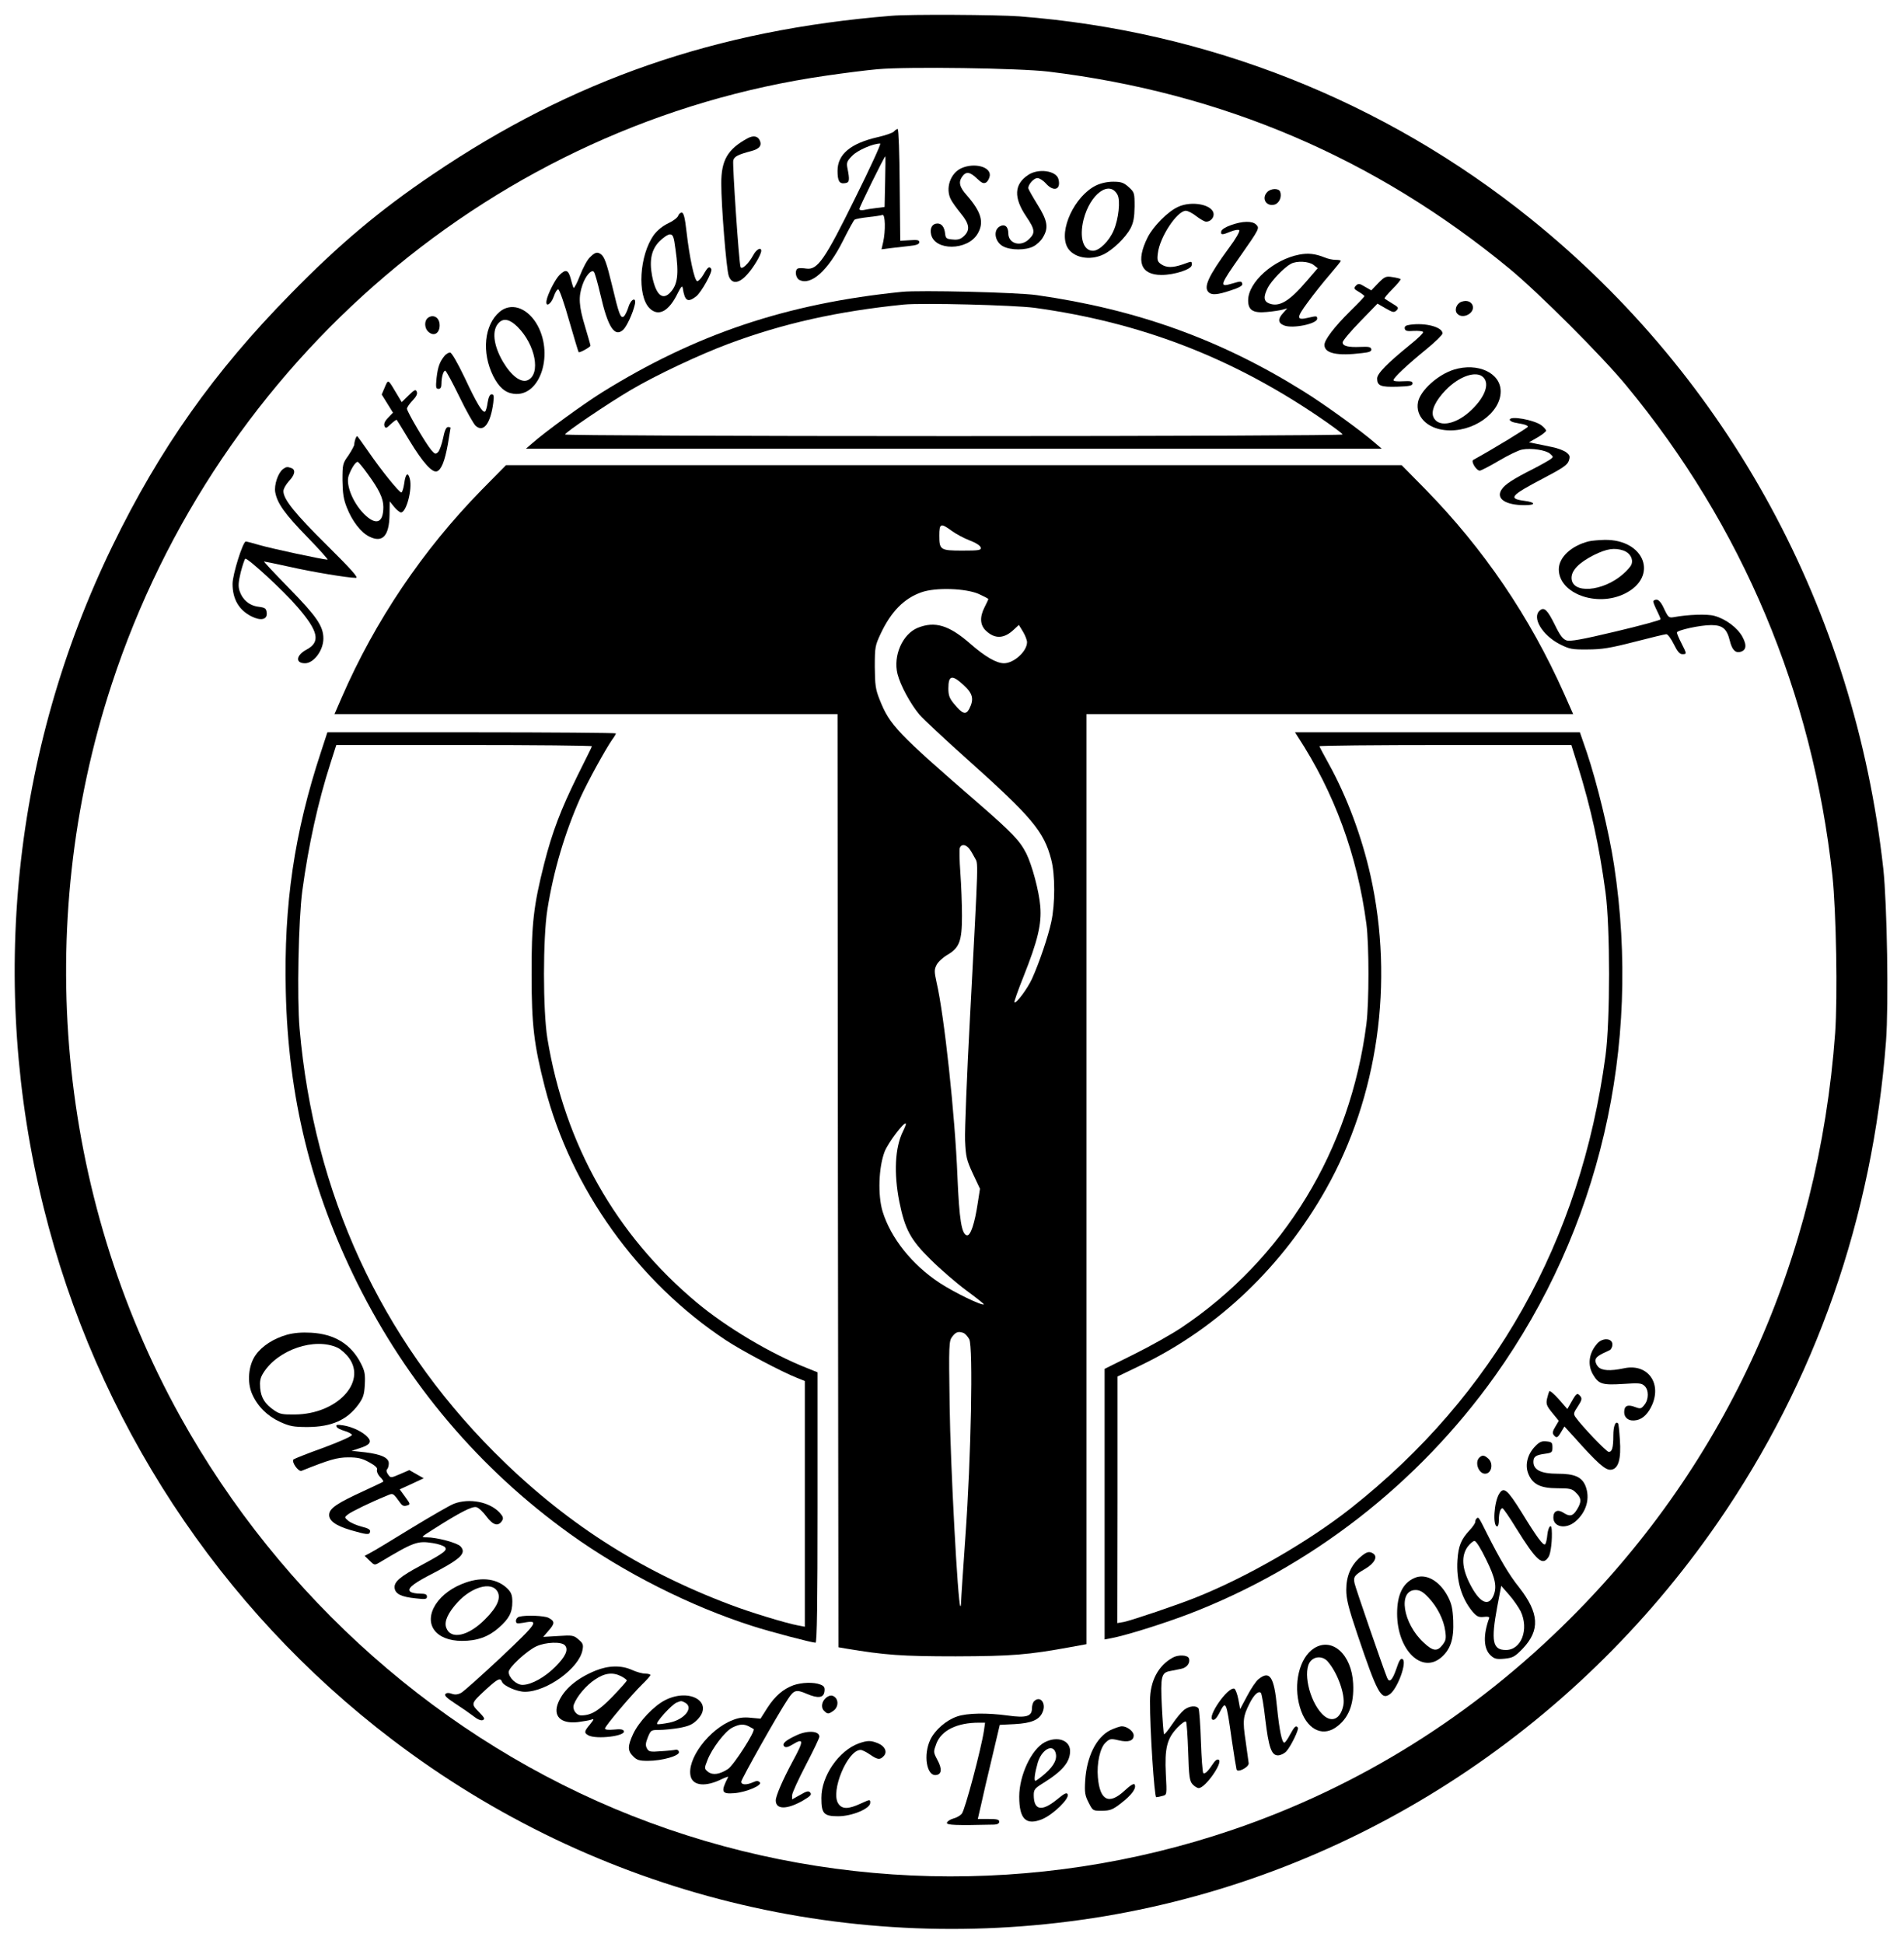 <!-- <?xml version="1.0" standalone="no"?>
<!DOCTYPE svg PUBLIC "-//W3C//DTD SVG 20010904//EN"
 "http://www.w3.org/TR/2001/REC-SVG-20010904/DTD/svg10.dtd"> -->
<svg version="1.0" xmlns="http://www.w3.org/2000/svg"
 width="1048pt" height="1070pt" viewBox="0 0 1048 1070"
 preserveAspectRatio="xMidYMid meet">

<g transform="translate(0,1070) scale(0.1,-0.1)"
fill="#000000" stroke="none">
<path d="M4905 10613 c-963 -78 -1754 -352 -2525 -874 -289 -195 -514 -384
-780 -656 -421 -428 -720 -850 -981 -1387 -549 -1129 -683 -2414 -379 -3641
290 -1171 968 -2206 1921 -2930 1122 -853 2532 -1202 3920 -970 1358 228 2574
1009 3373 2165 539 780 853 1679 927 2650 15 202 6 755 -15 950 -158 1423
-849 2696 -1941 3576 -806 649 -1780 1034 -2814 1114 -122 9 -606 12 -706 3z
m865 -307 c957 -116 1800 -476 2539 -1085 162 -134 508 -480 641 -641 641
-775 1026 -1692 1136 -2700 21 -199 29 -665 15 -865 -91 -1245 -594 -2359
-1456 -3220 -535 -535 -1164 -928 -1865 -1166 -1075 -365 -2247 -337 -3300 78
-1044 412 -1932 1196 -2488 2198 -676 1219 -814 2697 -377 4030 586 1786 2117
3089 3935 3349 96 14 222 30 280 35 165 15 780 6 940 -13z"/>
<path d="M4921 9977 c-6 -8 -47 -22 -91 -32 -148 -34 -220 -94 -220 -185 0
-56 10 -73 41 -68 25 3 27 16 13 85 -5 28 -2 37 28 67 30 30 113 66 153 66 6
0 -56 -135 -138 -300 -167 -339 -207 -397 -269 -388 -18 3 -39 3 -45 1 -20 -7
-15 -51 6 -63 64 -34 158 50 241 215 30 60 59 113 64 116 5 4 38 10 74 14 36
4 71 9 79 12 16 6 18 -88 4 -150 l-9 -39 46 6 c26 3 73 8 105 12 41 4 57 10
57 21 0 12 -11 14 -52 11 l-53 -3 -3 308 c-1 169 -6 307 -11 307 -5 0 -14 -6
-20 -13z m-49 -276 l-3 -140 -47 -6 c-26 -3 -57 -8 -69 -11 -13 -2 -23 0 -23
6 0 10 138 290 143 290 1 0 1 -63 -1 -139z"/>
<path d="M4115 9939 c-110 -60 -145 -120 -145 -248 0 -126 28 -471 41 -509 16
-47 56 -44 102 8 35 38 77 109 77 130 0 22 -27 8 -44 -24 -26 -48 -64 -83 -70
-65 -9 27 -45 564 -40 586 6 22 25 32 100 52 46 12 60 32 44 62 -12 21 -35 24
-65 8z"/>
<path d="M5293 9775 c-62 -27 -91 -112 -59 -173 8 -16 33 -50 55 -77 47 -57
52 -91 17 -124 -18 -17 -33 -22 -62 -19 -35 3 -39 6 -42 33 -4 36 -19 55 -42
55 -28 0 -43 -25 -35 -60 20 -91 199 -90 255 2 38 63 23 120 -60 215 -38 43
-45 69 -26 98 22 33 43 31 83 -7 27 -26 37 -30 51 -22 9 6 18 23 20 37 6 49
-84 73 -155 42z"/>
<path d="M5659 9737 c-77 -51 -81 -124 -10 -229 48 -71 50 -90 16 -123 -45
-46 -115 -27 -115 31 0 38 -21 54 -49 37 -36 -23 -24 -86 21 -109 42 -22 124
-22 166 0 18 9 42 31 52 49 33 53 26 93 -30 182 -27 44 -50 84 -50 90 0 21 31
55 50 55 11 0 32 -13 47 -30 43 -48 84 -34 69 24 -12 47 -111 61 -167 23z"/>
<path d="M6032 9679 c-117 -58 -205 -246 -158 -338 31 -59 124 -78 200 -41 52
25 121 92 149 144 16 32 21 59 22 119 0 76 -1 79 -33 108 -27 24 -41 29 -85
29 -33 0 -68 -8 -95 -21z m119 -51 c17 -31 6 -134 -21 -196 -25 -59 -79 -112
-114 -112 -54 0 -76 73 -52 171 36 142 143 220 187 137z"/>
<path d="M6976 9644 c-34 -34 -8 -82 39 -70 26 7 42 43 31 71 -7 20 -50 19
-70 -1z"/>
<path d="M6483 9561 c-56 -26 -135 -106 -166 -167 -66 -132 -39 -207 76 -207
72 0 167 31 167 55 0 22 3 22 -50 3 -55 -19 -90 -19 -119 1 -20 14 -23 23 -18
60 10 89 106 234 154 234 11 0 37 -13 58 -30 21 -16 45 -30 54 -30 22 0 41 19
41 40 0 53 -119 78 -197 41z"/>
<path d="M3733 9513 c-3 -10 -27 -29 -55 -42 -30 -14 -61 -39 -79 -64 -80
-111 -93 -333 -24 -403 49 -49 107 -18 156 84 18 35 24 42 27 27 11 -72 27
-82 74 -46 29 23 92 137 83 151 -11 17 -19 11 -43 -31 -13 -22 -29 -38 -35
-36 -15 5 -42 130 -58 270 -9 80 -16 107 -27 107 -7 0 -16 -8 -19 -17z m-15
-185 c20 -139 12 -197 -32 -241 -42 -41 -77 -6 -97 96 -16 85 -3 145 41 189
21 21 46 38 57 38 17 0 22 -11 31 -82z"/>
<path d="M6775 9461 c-29 -10 -51 -24 -53 -34 -4 -21 5 -21 53 -1 21 8 41 12
46 7 5 -5 -20 -49 -57 -98 -114 -156 -140 -215 -112 -243 17 -17 49 -15 123
10 44 14 65 26 63 35 -4 17 -7 17 -58 2 -70 -21 -67 -10 50 156 102 146 104
150 84 169 -20 21 -76 20 -139 -3z"/>
<path d="M3247 9284 c-15 -14 -39 -60 -55 -101 -16 -42 -32 -71 -35 -67 -3 5
-10 28 -16 52 -13 47 -27 52 -60 20 -24 -22 -67 -107 -73 -143 -6 -38 25 -20
40 23 8 24 19 41 25 39 7 -2 34 -80 60 -173 27 -93 50 -170 52 -172 5 -5 65
28 65 36 0 4 -14 52 -30 106 -34 112 -37 162 -14 228 17 50 49 87 63 72 5 -5
21 -62 36 -126 41 -179 78 -236 125 -193 19 17 53 90 64 138 11 45 -21 34 -35
-13 -7 -22 -18 -45 -25 -51 -18 -14 -27 10 -65 170 -30 125 -43 160 -63 173
-19 13 -32 9 -59 -18z"/>
<path d="M7152 9299 c-142 -27 -282 -152 -282 -252 0 -54 27 -71 102 -64 35 3
74 9 88 13 l25 7 -22 -25 c-31 -33 -29 -56 5 -69 47 -19 182 9 182 37 0 16 -3
16 -51 5 -64 -15 -64 0 -1 85 32 44 86 112 120 151 34 40 62 74 62 77 0 4 -13
6 -29 6 -16 0 -44 6 -62 14 -50 20 -89 24 -137 15z m78 -57 l23 -18 -62 -72
c-95 -111 -150 -143 -205 -122 -31 12 -33 37 -7 88 20 38 90 111 126 130 32
18 100 14 125 -6z"/>
<path d="M7586 9142 l-38 -40 -35 20 c-31 19 -36 19 -50 6 -13 -14 -12 -18 16
-34 17 -10 31 -21 31 -24 0 -3 -34 -39 -76 -80 -90 -89 -144 -160 -144 -188 0
-47 70 -62 208 -45 40 4 52 10 50 21 -2 13 -15 15 -60 13 -68 -3 -98 5 -98 25
0 8 43 60 96 114 l96 99 45 -26 c40 -23 46 -24 60 -11 13 14 10 18 -24 38 -21
13 -40 25 -42 27 -3 2 17 26 44 53 27 27 47 52 44 54 -3 3 -23 8 -44 11 -37 6
-43 3 -79 -33z"/>
<path d="M4965 9094 c-635 -64 -1137 -233 -1654 -555 -99 -62 -310 -215 -381
-278 l-35 -30 2355 0 2355 0 -35 30 c-78 68 -281 215 -399 288 -456 284 -916
449 -1466 527 -105 15 -641 28 -740 18z m730 -88 c581 -80 1079 -271 1563
-599 72 -49 132 -93 132 -98 0 -5 -931 -9 -2140 -9 -1209 0 -2140 4 -2140 9 0
11 238 172 364 246 139 82 378 194 536 253 300 112 599 179 965 216 103 10
606 -3 720 -18z"/>
<path d="M8043 9039 c-26 -10 -39 -45 -23 -64 29 -35 99 1 86 43 -8 23 -33 32
-63 21z"/>
<path d="M2750 8984 c-85 -72 -100 -224 -35 -354 31 -61 65 -91 112 -97 149
-20 226 227 123 391 -55 86 -139 111 -200 60z m99 -83 c98 -98 129 -259 56
-293 -37 -17 -91 24 -137 102 -53 91 -62 175 -22 214 26 27 61 19 103 -23z"/>
<path d="M2352 8948 c-17 -17 -15 -54 4 -72 30 -30 64 -12 64 34 0 29 -16 50
-40 50 -9 0 -21 -5 -28 -12z"/>
<path d="M7762 8913 c-24 -3 -32 -9 -30 -21 2 -13 13 -16 50 -13 25 1 48 -1
51 -6 3 -5 -30 -37 -74 -72 -124 -101 -179 -157 -179 -184 0 -40 20 -48 112
-45 66 2 83 6 83 18 0 12 -11 14 -52 12 -31 -2 -53 0 -53 6 0 13 74 83 183
172 48 39 87 78 87 85 0 35 -93 60 -178 48z"/>
<path d="M2448 8743 c-27 -32 -38 -61 -45 -123 -5 -52 -4 -60 11 -60 11 0 16
9 16 28 0 36 10 72 21 72 4 0 39 -64 77 -142 38 -79 79 -151 90 -161 43 -39
82 11 97 126 5 38 3 47 -9 47 -10 0 -17 -15 -22 -45 -3 -25 -10 -47 -14 -50
-14 -8 -45 43 -113 188 -39 81 -71 137 -80 137 -8 0 -21 -8 -29 -17z"/>
<path d="M8003 8666 c-90 -28 -186 -116 -198 -179 -15 -77 49 -144 149 -154
150 -16 306 93 306 213 0 102 -126 160 -257 120z m161 -42 c39 -38 6 -118 -79
-193 -82 -71 -173 -83 -196 -24 -13 34 12 88 69 147 74 76 168 108 206 70z"/>
<path d="M2118 8569 l-17 -40 31 -50 31 -50 -27 -28 c-18 -18 -24 -34 -20 -45
6 -15 10 -14 35 10 16 15 31 26 33 23 2 -2 33 -53 70 -114 72 -119 125 -178
151 -169 25 10 43 56 60 149 8 48 15 89 15 91 0 2 -7 4 -14 4 -10 0 -19 -20
-27 -61 -7 -33 -19 -67 -27 -76 -14 -14 -18 -13 -38 10 -30 35 -134 212 -134
228 0 7 14 27 30 44 21 22 29 37 24 49 -6 15 -12 12 -45 -20 l-38 -37 -28 47
c-48 81 -46 80 -65 35z"/>
<path d="M8310 8390 c0 -5 11 -12 25 -15 14 -3 36 -7 50 -10 14 -3 25 -9 25
-13 0 -6 -190 -122 -301 -183 -14 -8 17 -59 36 -59 7 0 55 25 106 55 51 30
108 58 127 61 50 10 132 -3 154 -23 19 -17 19 -18 1 -31 -10 -7 -54 -32 -97
-54 -109 -55 -153 -84 -171 -112 -33 -50 21 -86 128 -86 62 0 61 16 -3 24 -91
12 -76 29 107 125 103 54 130 72 138 95 8 24 6 31 -13 46 -12 10 -48 24 -80
30 -31 7 -73 15 -92 19 l-34 7 47 27 c26 15 47 32 47 37 0 5 -11 18 -25 29
-39 30 -175 55 -175 31z"/>
<path d="M1956 8284 c-3 -9 -6 -22 -6 -30 0 -7 -15 -34 -32 -60 -32 -44 -33
-50 -33 -137 1 -72 6 -105 24 -150 30 -76 78 -138 124 -160 72 -36 109 3 111
119 l1 75 25 -31 c14 -17 31 -30 37 -30 30 0 63 128 49 184 -10 41 -24 30 -31
-24 -4 -27 -11 -50 -16 -50 -12 0 -110 121 -180 223 -33 48 -62 87 -63 87 -2
0 -7 -7 -10 -16z m67 -191 c63 -86 87 -135 87 -183 0 -83 -35 -102 -94 -50
-68 60 -115 169 -97 222 15 42 40 80 51 76 4 -2 29 -31 53 -65z"/>
<path d="M2650 8003 c-324 -331 -586 -720 -769 -1141 l-40 -92 1385 0 1384 0
2 -2567 3 -2568 40 -7 c215 -36 308 -43 605 -43 310 1 398 8 633 51 l87 16 0
2559 0 2559 1340 0 1339 0 -50 113 c-189 424 -442 796 -764 1125 l-130 132
-2465 0 -2465 0 -135 -137z m2588 -224 c23 -17 68 -41 99 -53 35 -13 59 -29
61 -39 3 -15 -8 -17 -102 -17 -120 0 -126 4 -126 83 0 67 8 70 68 26z m150
-348 c28 -13 52 -25 52 -28 0 -2 -9 -21 -20 -43 -29 -56 -26 -101 8 -132 49
-46 100 -43 153 8 l27 25 22 -36 c12 -20 23 -47 23 -59 0 -50 -72 -116 -127
-116 -41 0 -104 36 -186 108 -117 102 -194 125 -289 87 -84 -35 -136 -154
-111 -254 16 -63 72 -166 121 -224 23 -26 139 -135 258 -241 360 -322 427
-401 467 -556 22 -81 22 -247 0 -345 -17 -79 -65 -221 -105 -310 -26 -57 -89
-141 -98 -131 -2 2 20 66 51 143 78 196 100 288 92 385 -7 85 -45 226 -77 291
-37 72 -76 113 -267 279 -444 385 -485 428 -540 567 -23 57 -26 81 -27 181 0
110 2 118 33 184 57 121 129 194 225 227 77 27 242 22 315 -10z m-83 -502 c50
-46 57 -77 30 -130 -19 -35 -37 -29 -84 28 -25 30 -31 47 -31 84 0 74 20 78
85 18z m27 -896 c9 -10 23 -34 33 -53 20 -39 22 30 -26 -880 -17 -316 -29
-620 -27 -675 4 -91 8 -108 43 -184 l39 -83 -12 -77 c-17 -114 -40 -183 -60
-179 -29 6 -42 85 -52 323 -13 335 -73 890 -115 1069 -13 60 -13 70 0 96 8 16
35 41 59 55 67 39 81 76 81 215 0 63 -4 170 -9 237 -5 67 -6 129 -3 137 8 21
30 20 49 -1z m-362 -1559 c-44 -89 -51 -229 -20 -387 31 -153 62 -210 173
-319 51 -51 139 -127 194 -168 56 -41 100 -76 98 -78 -9 -9 -164 66 -243 118
-152 100 -269 247 -314 393 -27 90 -22 242 11 329 19 49 107 166 117 155 2 -2
-5 -21 -16 -43z m335 -1110 c8 -4 22 -19 30 -34 22 -42 10 -653 -21 -1083 -13
-185 -24 -349 -24 -364 0 -14 -2 -24 -4 -22 -14 14 -55 783 -59 1102 -5 344
-4 358 15 382 20 26 34 30 63 19z"/>
<path d="M1557 8118 c-27 -21 -49 -87 -42 -127 11 -61 53 -120 178 -248 66
-68 115 -123 110 -123 -24 0 -312 62 -373 80 -37 11 -72 20 -77 20 -16 0 -73
-181 -73 -233 0 -84 35 -144 104 -179 52 -26 88 -18 84 20 -3 24 -8 28 -45 33
-50 6 -88 38 -104 86 -9 27 -7 48 6 104 10 38 21 71 25 74 12 7 212 -177 287
-265 116 -134 129 -193 50 -235 -58 -31 -63 -75 -8 -75 48 0 101 71 101 136 0
68 -37 122 -189 277 -79 81 -141 147 -138 147 4 0 67 -13 140 -29 128 -29 322
-61 366 -61 16 0 -25 46 -158 178 -177 175 -241 254 -241 299 0 13 14 37 30
55 33 34 39 63 14 72 -22 8 -28 8 -47 -6z"/>
<path d="M8745 7721 c-96 -24 -165 -88 -165 -154 0 -133 208 -210 363 -134
188 93 110 300 -112 296 -31 -1 -69 -4 -86 -8z m192 -51 c35 -13 54 -46 43
-76 -4 -11 -25 -35 -46 -53 -111 -98 -284 -111 -284 -21 0 42 42 84 122 125
73 36 114 42 165 25z"/>
<path d="M9100 7390 c0 -6 9 -28 20 -50 11 -22 20 -43 20 -48 0 -5 -111 -35
-246 -67 -189 -45 -252 -56 -272 -49 -20 7 -36 28 -63 84 -41 83 -59 101 -83
81 -46 -38 12 -136 109 -186 54 -27 67 -30 154 -29 78 0 126 8 258 42 89 23
168 42 175 42 8 0 26 -25 41 -55 19 -39 32 -55 47 -55 25 0 25 1 -5 60 -14 27
-25 54 -25 59 0 13 128 41 189 41 62 0 86 -20 102 -85 12 -49 29 -68 55 -63
35 7 41 35 15 83 -27 50 -92 99 -155 116 -38 11 -147 7 -221 -7 -29 -5 -32 -3
-55 45 -15 34 -30 51 -42 51 -10 0 -18 -5 -18 -10z"/>
<path d="M1767 6563 c-147 -445 -205 -840 -194 -1317 13 -583 139 -1094 393
-1606 277 -556 674 -1024 1171 -1381 296 -213 665 -399 1004 -507 95 -31 328
-92 348 -92 8 0 11 227 11 744 l0 744 -57 23 c-201 79 -445 225 -608 361 -445
372 -726 869 -822 1453 -25 154 -25 553 0 710 34 215 97 425 182 616 41 90
136 263 176 321 11 14 19 29 19 32 0 3 -357 6 -794 6 l-794 0 -35 -107z m1491
30 c-1 -5 -38 -78 -80 -163 -91 -185 -138 -307 -183 -484 -58 -229 -70 -331
-69 -611 0 -275 13 -384 73 -618 144 -559 512 -1072 996 -1392 89 -59 311
-176 393 -208 l42 -17 0 -676 0 -676 -37 7 c-66 12 -266 73 -373 114 -507 191
-919 458 -1300 840 -627 630 -992 1424 -1071 2331 -15 168 -6 601 15 758 34
250 86 488 156 705 l31 97 705 0 c388 0 704 -3 702 -7z"/>
<path d="M7142 6648 c203 -310 329 -655 379 -1033 15 -114 15 -432 0 -550 -89
-694 -455 -1294 -1018 -1671 -54 -36 -171 -102 -260 -146 l-163 -81 0 -745 0
-744 37 7 c80 15 281 78 421 131 674 257 1266 717 1690 1311 576 809 809 1809
656 2813 -28 183 -93 450 -150 620 l-38 110 -784 0 -784 0 14 -22z m1542 -160
c74 -239 118 -440 153 -698 26 -192 26 -707 0 -900 -137 -1021 -614 -1868
-1402 -2490 -232 -183 -570 -378 -850 -490 -104 -42 -356 -127 -400 -136 l-35
-6 1 678 0 679 137 66 c419 204 771 540 1011 966 286 508 375 1137 245 1723
-48 215 -130 435 -230 616 -27 49 -50 92 -52 97 -2 4 309 7 692 7 l695 0 35
-112z"/>
<path d="M1580 3355 c-74 -21 -138 -62 -173 -112 -40 -56 -48 -150 -19 -215
30 -68 84 -121 154 -153 53 -24 74 -28 152 -28 131 1 216 38 279 124 26 36 32
54 35 109 3 56 0 75 -21 116 -54 107 -146 163 -275 170 -50 3 -96 -1 -132 -11z
m279 -72 c18 -9 46 -34 62 -56 98 -135 -68 -309 -297 -311 -69 -1 -85 2 -115
23 -50 34 -72 68 -77 122 -3 37 0 56 17 83 80 129 284 198 410 139z"/>
<path d="M8793 3308 c-48 -53 -57 -120 -23 -175 30 -50 51 -56 163 -49 86 6
102 5 118 -10 25 -22 25 -75 0 -105 -17 -22 -22 -23 -51 -12 -42 16 -60 7 -60
-28 0 -34 29 -53 69 -44 35 7 65 38 86 87 51 123 -31 226 -157 198 -76 -16
-122 -13 -142 9 -10 11 -16 28 -14 37 3 16 16 26 78 54 8 4 15 18 15 31 0 35
-52 39 -82 7z"/>
<path d="M8528 3044 c-3 -5 -9 -24 -13 -42 -6 -28 -2 -39 29 -77 l36 -44 -19
-32 c-15 -24 -17 -36 -9 -46 15 -19 22 -16 41 17 l18 30 52 -57 c128 -144 174
-185 204 -181 41 4 57 58 49 167 -3 46 -7 86 -10 88 -14 15 -26 -15 -26 -67 0
-67 -7 -90 -25 -90 -13 0 -149 143 -182 190 -14 19 -12 25 12 61 21 32 24 43
14 55 -17 21 -22 18 -48 -28 l-24 -42 -47 54 c-26 29 -49 49 -52 44z"/>
<path d="M1852 2850 c2 -8 22 -18 43 -24 21 -6 40 -16 42 -22 2 -7 -63 -36
-154 -70 -87 -31 -162 -61 -167 -65 -14 -12 26 -70 44 -63 152 61 196 74 257
74 52 0 75 -5 115 -27 33 -18 47 -31 43 -41 -3 -8 4 -26 16 -39 13 -12 21 -25
18 -27 -2 -2 -51 -25 -109 -52 -142 -65 -184 -93 -188 -126 -4 -35 33 -63 117
-88 90 -26 105 -28 108 -9 3 11 -10 19 -47 28 -27 7 -60 21 -73 32 -22 19 -22
19 -2 35 20 16 132 70 209 101 42 18 37 20 81 -40 9 -13 20 -17 34 -12 21 6
21 7 -9 48 l-30 41 66 30 66 31 -39 22 -40 23 -51 -22 c-51 -22 -52 -22 -66
-2 -9 12 -11 23 -5 29 5 5 9 19 9 32 0 31 -41 50 -131 61 l-74 8 43 14 c58 18
70 35 46 61 -26 29 -84 57 -134 65 -33 5 -42 4 -38 -6z"/>
<path d="M8451 2742 c-42 -42 -58 -101 -40 -149 23 -61 67 -83 161 -83 70 0
82 -3 103 -25 30 -29 31 -50 5 -92 -22 -36 -39 -41 -74 -18 -32 21 -56 10 -56
-26 0 -53 68 -66 120 -23 63 53 84 130 56 199 -21 48 -60 65 -154 65 -89 0
-132 21 -132 65 0 29 13 38 65 45 37 5 40 8 40 35 0 27 -4 30 -33 33 -25 3
-39 -3 -61 -26z"/>
<path d="M8142 2678 c-26 -26 -3 -88 32 -88 36 0 48 56 18 83 -22 20 -34 21
-50 5z"/>
<path d="M8252 2480 c-29 -46 -37 -180 -11 -180 5 0 9 15 9 34 0 39 8 66 20
66 4 0 39 -50 76 -111 112 -180 145 -209 178 -156 12 19 21 95 17 150 -2 35
-19 16 -24 -28 -2 -26 -8 -49 -12 -53 -10 -10 -45 37 -130 176 -78 125 -98
142 -123 102z"/>
<path d="M2499 2425 c-20 -7 -125 -68 -234 -134 -109 -67 -211 -129 -228 -137
l-30 -16 27 -26 c26 -26 28 -26 54 -11 191 114 209 121 296 107 27 -4 56 -14
64 -21 17 -17 0 -31 -130 -101 -116 -62 -150 -91 -146 -125 4 -33 37 -49 117
-57 52 -6 61 -5 61 10 0 12 -9 16 -37 16 -21 0 -45 4 -53 10 -22 14 8 41 93
86 183 94 217 125 182 164 -18 20 -131 50 -187 50 -32 0 -31 1 32 41 152 97
219 131 242 125 13 -3 38 -27 56 -52 36 -48 65 -56 86 -22 8 13 5 23 -14 44
-55 59 -166 81 -251 49z"/>
<path d="M8127 2343 c-4 -3 -7 -12 -7 -19 0 -6 -14 -27 -31 -45 -47 -50 -62
-87 -67 -165 -7 -111 22 -210 84 -284 23 -26 33 -31 61 -28 21 3 32 0 30 -6
-34 -93 -32 -169 8 -206 21 -19 32 -22 76 -18 47 5 57 11 100 55 97 102 91
196 -19 337 -55 68 -107 157 -176 294 -48 96 -48 96 -59 85z m53 -225 c52
-105 61 -153 39 -202 -28 -60 -77 -34 -129 69 -44 87 -47 153 -12 203 13 17
30 32 38 32 9 0 35 -42 64 -102z m190 -285 c47 -99 4 -213 -81 -213 -74 0 -83
48 -48 238 l22 115 43 -49 c24 -27 52 -68 64 -91z"/>
<path d="M7486 2130 c-51 -45 -76 -104 -76 -179 0 -50 12 -99 61 -244 109
-323 131 -364 178 -331 44 31 97 178 71 194 -10 6 -19 -7 -34 -53 -22 -64 -39
-80 -51 -50 -21 51 -174 495 -179 519 -8 37 -1 46 59 81 51 30 70 67 43 84
-22 14 -36 10 -72 -21z"/>
<path d="M7785 2016 c-64 -28 -95 -93 -95 -195 0 -201 136 -335 244 -241 51
45 69 101 65 202 -3 66 -9 93 -30 133 -46 87 -122 129 -184 101z m77 -107 c49
-51 85 -123 93 -185 6 -41 3 -53 -15 -76 -29 -38 -53 -35 -103 12 -116 106
-144 290 -45 290 23 0 41 -10 70 -41z"/>
<path d="M2563 1991 c-72 -25 -131 -68 -165 -120 -68 -108 -1 -201 145 -201
83 0 145 22 202 72 57 50 75 84 75 143 0 36 -6 51 -25 71 -55 55 -138 68 -232
35z m173 -46 c24 -36 3 -87 -65 -155 -92 -94 -191 -116 -215 -47 -12 34 9 81
64 141 76 82 182 113 216 61z"/>
<path d="M2858 1803 c-10 -2 -18 -13 -18 -22 0 -16 5 -17 42 -11 89 17 78 1
-123 -189 -107 -100 -206 -189 -221 -197 -19 -10 -34 -11 -51 -5 -16 6 -28 6
-35 -1 -8 -8 7 -22 51 -51 34 -22 79 -53 100 -69 23 -19 44 -28 54 -24 14 6
10 13 -21 45 -45 46 -45 46 40 125 65 59 78 65 87 41 9 -23 83 -55 126 -55
120 0 298 129 317 229 6 30 3 38 -22 59 -26 23 -34 24 -111 19 l-83 -5 30 35
c35 39 34 52 -1 70 -23 12 -125 16 -161 6z m252 -158 c20 -24 3 -61 -54 -118
-57 -57 -130 -98 -179 -99 -33 -1 -77 39 -77 71 0 25 100 117 152 141 52 24
140 27 158 5z"/>
<path d="M7232 1629 c-80 -52 -115 -196 -77 -324 34 -117 118 -165 196 -112
71 48 103 127 97 242 -8 161 -116 258 -216 194z m75 -71 c55 -62 99 -185 87
-243 -16 -78 -67 -99 -117 -47 -72 75 -108 241 -63 291 25 28 67 27 93 -1z"/>
<path d="M6455 1578 c-80 -44 -125 -129 -125 -238 -1 -157 24 -530 34 -530 6
0 22 3 35 7 24 6 24 6 18 120 -7 142 6 195 63 255 22 23 43 38 48 34 4 -4 9
-79 12 -166 4 -137 8 -161 24 -179 11 -12 26 -21 34 -21 36 0 135 141 110 156
-7 4 -18 -2 -27 -16 -31 -47 -49 -65 -58 -57 -4 5 -10 84 -13 175 -3 92 -9
173 -13 180 -12 18 -51 15 -80 -8 -14 -11 -44 -47 -66 -80 -22 -33 -42 -57
-44 -53 -3 5 -8 74 -12 154 -8 163 -3 184 45 193 16 3 44 9 60 12 33 6 53 33
44 58 -7 19 -59 21 -89 4z"/>
<path d="M3277 1506 c-104 -43 -174 -103 -204 -175 -31 -74 12 -118 106 -108
32 4 66 10 77 14 15 6 14 1 -8 -26 -33 -39 -34 -47 -9 -61 44 -23 206 -4 195
24 -4 9 -19 12 -54 8 -32 -3 -50 -1 -50 6 0 13 143 182 204 242 25 24 46 48
46 52 0 4 -13 8 -29 8 -16 0 -48 9 -72 20 -60 27 -130 25 -202 -4z m143 -31
c17 -9 30 -19 30 -23 0 -4 -36 -44 -79 -89 -76 -78 -117 -103 -172 -103 -28 0
-51 34 -40 61 17 45 69 106 117 137 53 36 98 41 144 17z"/>
<path d="M6928 1460 c-14 -10 -42 -52 -63 -92 l-39 -73 -10 54 c-6 30 -16 56
-22 58 -36 12 -153 -158 -119 -171 10 -3 21 8 35 34 38 75 39 75 70 -145 12
-82 24 -155 26 -162 5 -21 69 12 67 34 -1 10 -9 65 -17 123 -17 112 -14 135
22 206 24 48 49 71 62 58 5 -5 16 -69 24 -142 19 -158 34 -202 70 -202 14 0
35 10 46 22 25 27 70 120 64 130 -10 16 -19 7 -43 -37 -13 -25 -27 -45 -32
-45 -13 0 -27 67 -40 195 -16 168 -40 204 -101 155z"/>
<path d="M4367 1426 c-56 -21 -100 -58 -143 -124 l-38 -60 -53 5 c-37 4 -66 1
-98 -12 -133 -50 -258 -219 -233 -312 14 -51 83 -57 170 -14 21 10 38 16 36
12 -42 -82 -37 -95 35 -89 67 6 155 44 139 60 -9 9 -18 9 -37 0 -36 -16 -65
-15 -65 3 0 14 203 375 257 455 33 50 45 54 103 29 63 -27 94 -23 98 13 3 22
-2 30 -23 38 -36 14 -102 12 -148 -4z m-244 -227 c12 -7 23 -13 25 -14 12 -10
-109 -199 -141 -220 -46 -30 -84 -35 -109 -16 -22 18 -22 19 -4 65 25 65 97
159 137 179 40 20 63 21 92 6z"/>
<path d="M3663 1345 c-64 -32 -146 -119 -178 -187 -31 -67 -31 -93 0 -123 20
-21 34 -25 81 -25 79 0 176 28 171 49 -2 9 -10 14 -18 12 -8 -2 -44 -6 -80 -8
-60 -5 -68 -3 -78 15 -9 16 -8 30 5 62 16 39 18 40 62 40 25 0 75 5 111 11 53
10 73 19 98 44 95 95 -37 178 -174 110z m108 -15 c49 -27 -3 -93 -87 -110 -30
-6 -60 -10 -66 -8 -14 5 78 107 107 119 26 10 24 10 46 -1z"/>
<path d="M4548 1358 c-25 -20 -31 -54 -13 -72 20 -20 25 -20 53 0 24 17 29 53
10 72 -15 15 -30 15 -50 0z"/>
<path d="M5692 1338 c-7 -7 -12 -25 -12 -40 0 -43 -31 -53 -131 -39 -116 16
-227 14 -281 -5 -59 -20 -121 -73 -147 -127 -40 -83 -21 -203 32 -195 31 4 33
35 6 84 -22 42 -22 43 -5 89 28 73 114 115 234 115 l34 0 -6 -43 c-15 -100
-105 -440 -122 -458 -9 -11 -31 -23 -48 -27 -17 -5 -32 -15 -34 -23 -2 -13 48
-15 261 -10 17 1 27 6 27 16 0 12 -13 15 -59 15 l-59 0 18 78 c9 42 36 159 60
258 l43 182 81 4 c94 5 138 24 155 67 21 48 -14 92 -47 59z"/>
<path d="M6112 1179 c-78 -39 -131 -146 -139 -279 -4 -64 -1 -81 19 -120 23
-45 23 -45 74 -45 45 1 59 6 106 43 57 44 85 82 73 102 -4 7 -24 -5 -55 -34
-86 -80 -136 -55 -147 73 -7 77 12 163 42 191 23 22 29 23 72 13 54 -13 83 -3
83 27 0 22 -36 50 -65 50 -11 0 -39 -10 -63 -21z"/>
<path d="M4385 1151 c-61 -28 -82 -47 -69 -61 8 -8 20 -6 45 9 64 39 65 24 3
-90 -55 -102 -94 -192 -94 -217 0 -51 61 -51 149 -1 41 24 50 33 41 44 -9 11
-19 9 -55 -12 l-45 -25 0 23 c0 12 34 86 75 165 41 78 75 149 75 157 0 32 -65
36 -125 8z"/>
<path d="M5750 1112 c-73 -39 -140 -182 -140 -299 0 -125 38 -161 129 -123 59
26 147 111 138 135 -5 13 -17 7 -62 -30 -82 -66 -125 -57 -125 27 0 29 6 37
48 63 110 68 152 118 152 179 0 60 -71 84 -140 48z m59 -54 c13 -35 -6 -74
-56 -118 -25 -22 -50 -40 -54 -40 -9 0 -3 44 13 100 21 70 80 105 97 58z"/>
<path d="M4727 1106 c-110 -40 -207 -180 -206 -301 0 -85 13 -100 92 -100 77
0 177 42 177 74 0 20 -1 19 -52 -4 -69 -32 -103 -32 -124 0 -44 67 51 295 123
295 8 0 31 -11 51 -25 42 -29 55 -31 75 -10 23 22 9 55 -29 71 -41 17 -58 17
-107 0z"/>
</g>
</svg>
